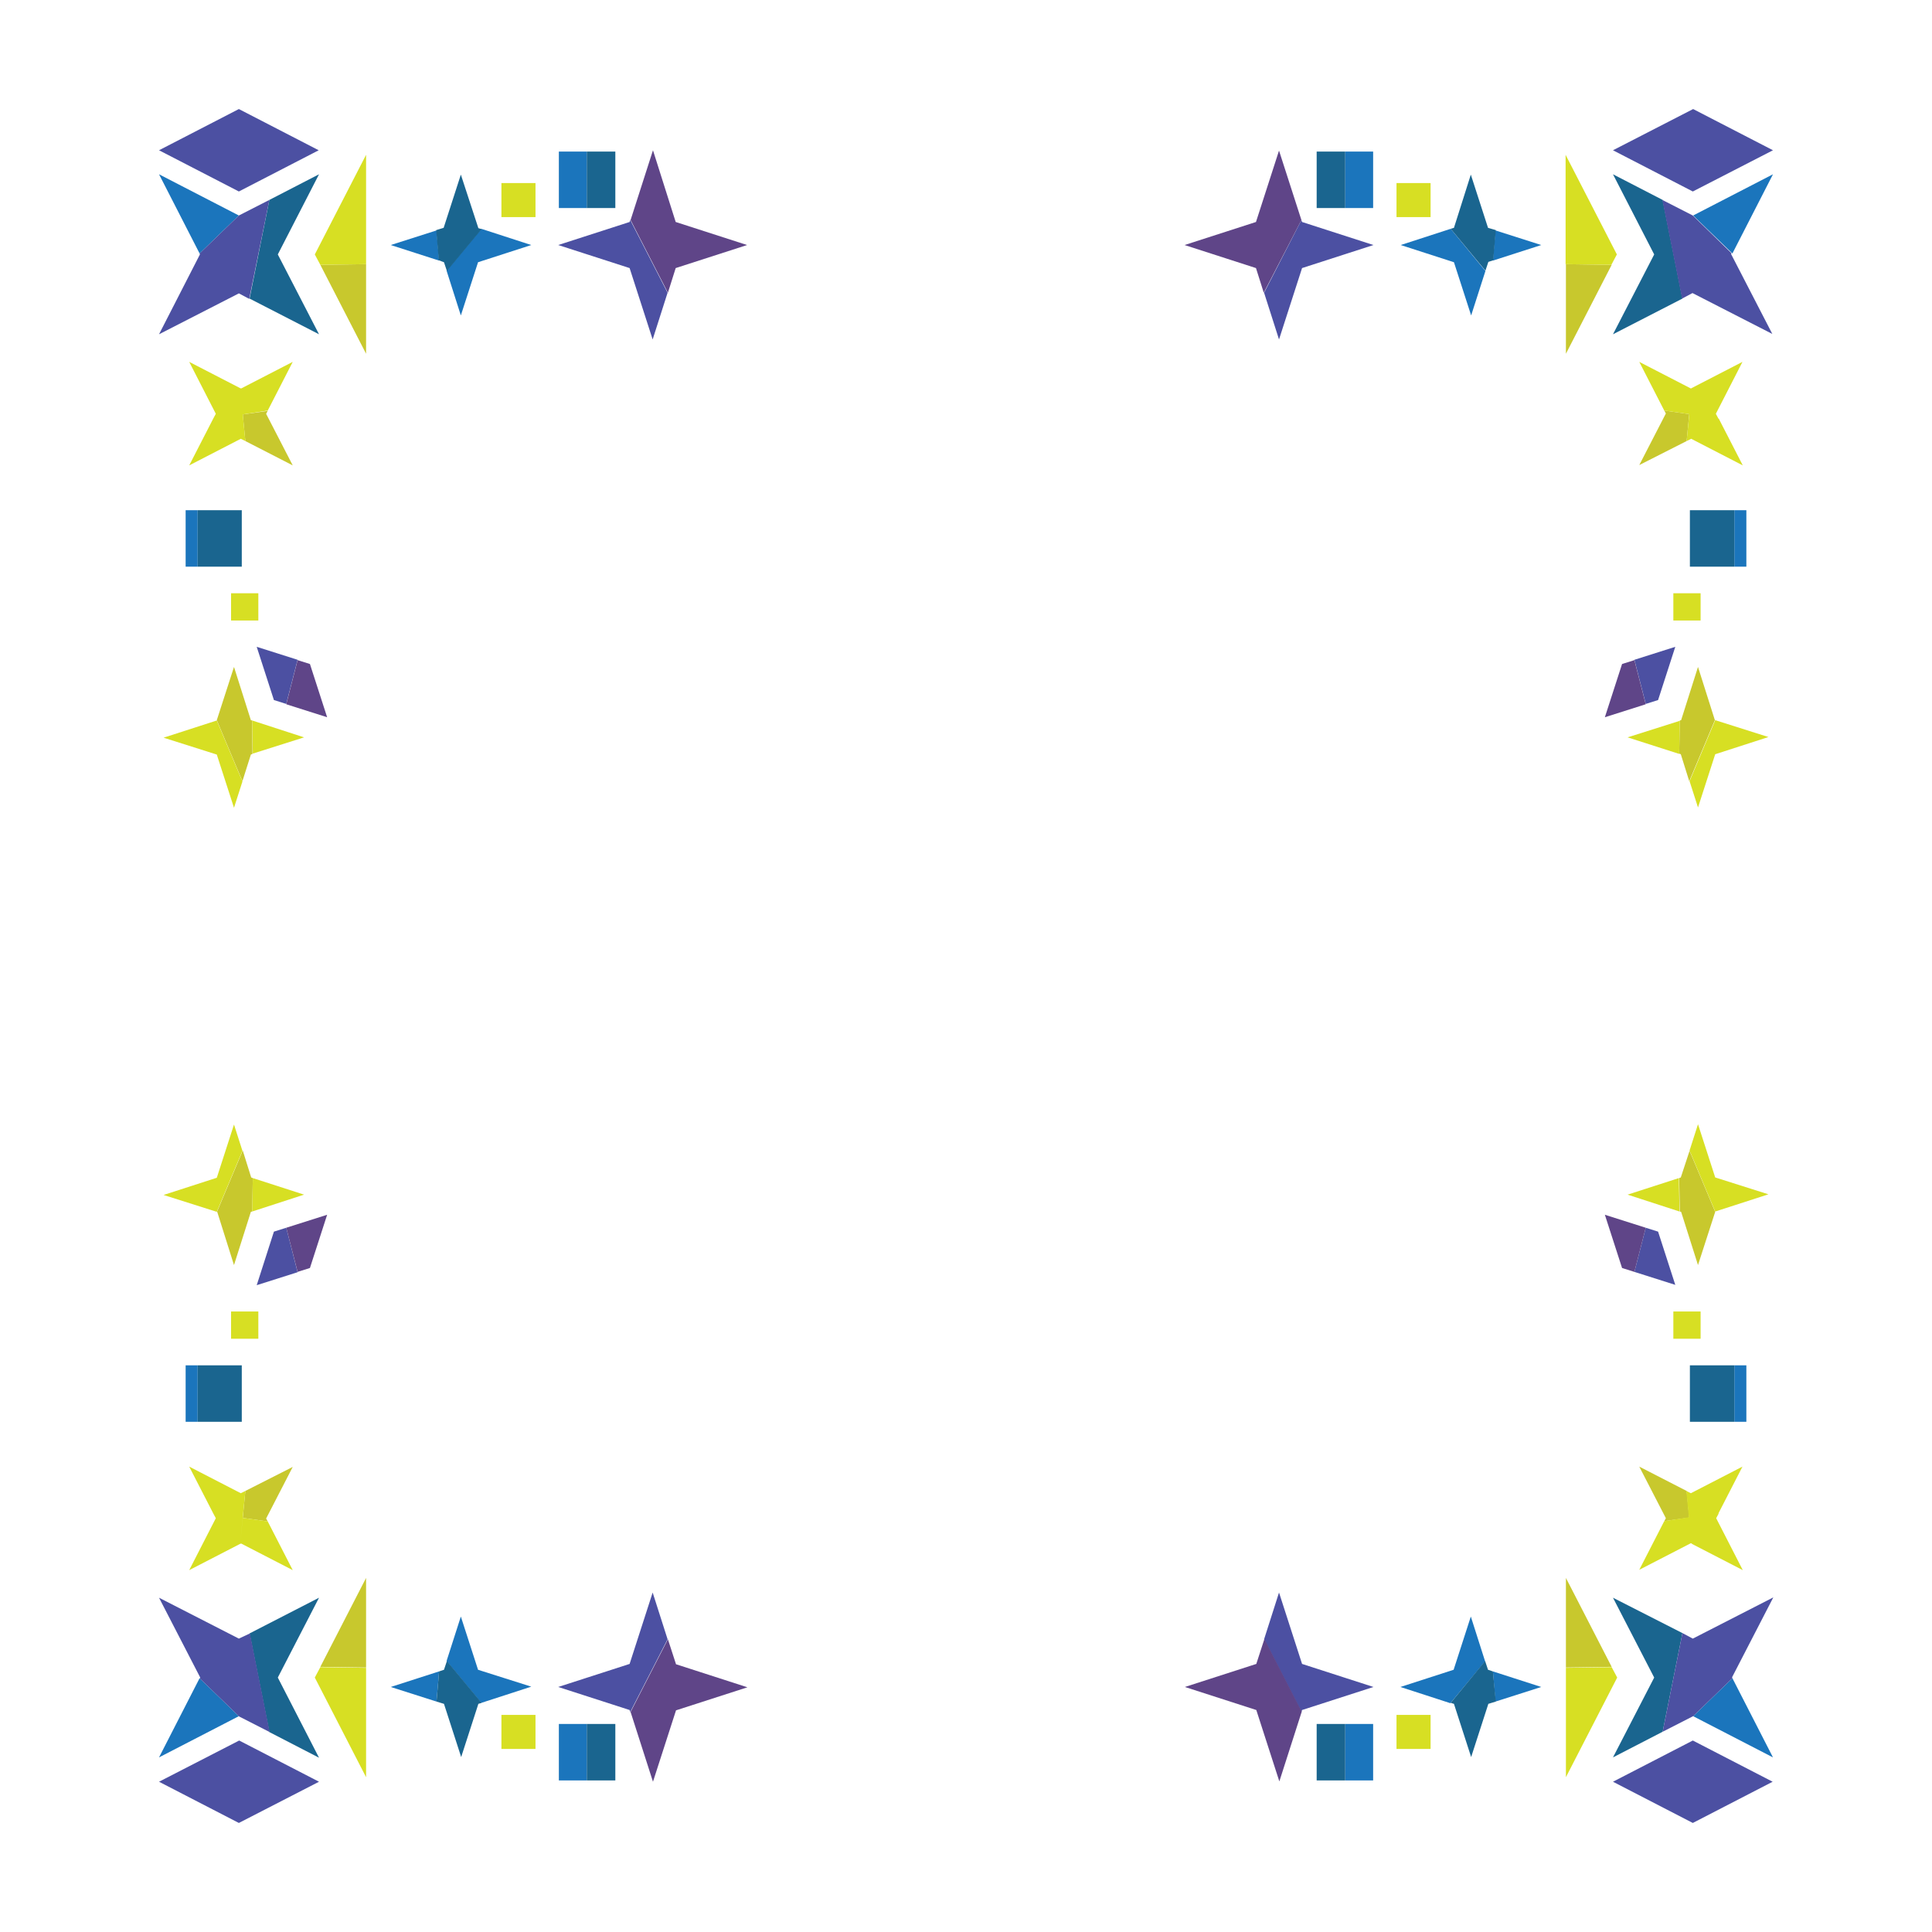 <svg id="Layer_1" xmlns="http://www.w3.org/2000/svg" viewBox="0 0 595.3 595.3"><style>.st0{fill:#1b75bc}.st1{fill:#1a658f}.st2{fill:#4c50a2}.st3{fill:#5f4588}.st4{fill:#c8c82d}.st5{fill:#d7df23}</style><path class="st0" d="M73.6 66.4L61.5 78.1 49 53.7l24.6 12.7zm60.9 4.6l-14.1 4.5 14.9 4.8-.8-9.3zm7.5 26.2l5.3-16.4 16.4-5.3-15.4-5-10.7 12.9 4.4 13.8zm38.8-50.5h-8.6v17.4h8.6V46.7zM57.2 174.6h3.7v-17.4h-3.7v17.4zM49 541.5l24.6-12.7-12.1-11.7L49 541.5zm71.4-21.7l14.1 4.5.8-9.3-14.9 4.8zm26.9-5.3l-5.3-16.4-4.4 13.7 10.7 12.9 15.4-5-16.4-5.2zm24.9 16.7v17.4h8.6v-17.4h-8.6zM60.9 420.7h-3.7v17.4h3.7v-17.4zm485.4-367l-24.6 12.7 12.1 11.7 12.5-24.4zM460 80.3l14.9-4.8-14.1-4.5-.8 9.3zm-28.4-4.8l16.4 5.3 5.3 16.4 4.4-13.7-10.7-13-15.4 5zm-8.5-11.4V46.7h-8.6v17.4h8.6zm111.3 110.5h3.7v-17.4h-3.7v17.4zm11.9 366.9l-12.5-24.4-12.1 11.7 24.6 12.7zm-85.5-17.2l14.1-4.5L460 515l.8 9.3zm-7.6-26.2l-5.3 16.4-16.4 5.3 15.4 5 10.7-12.9-4.4-13.8zm-38.7 50.5h8.6v-17.4h-8.6v17.4zm123.6-127.9h-3.7v17.4h3.7v-17.4z"/><path class="st1" d="M76.9 92L83 61.6l15.3-7.9-12.7 24.7L98.3 103 76.9 92zm59.9-11.2l.9 2.7 10.7-12.9-1-.3-5.4-16.5-5.3 16.4-2.3.7.8 9.3 1.6.6zm52.8-16.7V46.7h-8.8v17.4h8.8zM74.5 174.6v-17.4H60.9v17.4h13.6zm23.8 317.7l-21.4 11 6.1 30.4 15.3 7.9-12.7-24.7 12.7-24.6zm38.5 22.2l-1.5.5-.8 9.3 2.3.7 5.3 16.4 5.3-16.4 1-.3-10.7-12.9-.9 2.7zm44 34.1h8.8v-17.4h-8.8v17.4zM74.5 438.1v-17.4H60.9v17.4h13.6zM497 53.7l12.7 24.7L497 103l21.4-11-6.1-30.4-15.3-7.9zm-38.5 16.5l-5.3-16.4-5.2 16.4-1 .3 10.7 12.9.9-2.7 1.5-.5.8-9.3-2.4-.7zm-44-23.5h-8.8v17.4h8.8V46.7zm106.2 110.5v17.4h13.7v-17.4h-13.7zM497 492.3l12.7 24.6-12.7 24.6 15.3-7.9 6.1-30.4-21.4-10.9zm-38.5 22.2l-.9-2.7-10.6 12.9 1 .3 5.3 16.4 5.3-16.4 2.3-.7-.9-9.3-1.5-.5zm-52.8 16.7v17.4h8.8v-17.4h-8.8zm115-110.5v17.4h13.7v-17.4h-13.7z"/><path class="st2" d="M73.6 59L49 46.3l24.6-12.7 24.6 12.7L73.6 59zm0 31.4l3.2 1.7L83 61.6l-9.4 4.8-12.1 11.7.1.3L49 103l24.6-12.6zm120.4-22l-22 7.1 22 7.1 7.1 22 4.6-14.4-11.5-22.4-.2.6zM79.1 199.3l5.3 16.4 3.8 1.2 3.5-13.6-12.6-4zM49 549l24.6 12.7L98.3 549l-24.6-12.7L49 549zm24.6-44.1L49 492.3l12.7 24.6-.1.3 12.1 11.7 9.4 4.8-6.1-30.4-3.4 1.6zm127.5-14.2l-7.1 22-22 7.1 22 7.1.2.6 11.5-22.4-4.6-14.4zM88.2 378.3l-3.8 1.2-5.3 16.5 12.6-4-3.5-13.7zm458.1-332l-24.6-12.7L497 46.3 521.6 59l24.7-12.7zm-24.7 20.1l-9.4-4.8 6.1 30.4 3.2-1.7 24.6 12.6-12.7-24.6.1-.3-11.9-11.6zM401 67.8l-11.5 22.4 4.6 14.4 7.1-22 22-7.1-22-7.1-.2-.6zm106.1 149.1l3.8-1.2 5.3-16.4-12.6 4 3.5 13.6zM497 549l24.6 12.7 24.6-12.7-24.6-12.7L497 549zm24.6-44.1l-3.2-1.7-6.1 30.4 9.4-4.8 12.1-11.7-.1-.3 12.7-24.6-24.8 12.7zm-127.5-14.2l-4.6 14.4 11.5 22.4.2-.6 22-7.1-22-7.1-7.1-22zm113-112.4l-3.5 13.6 12.6 4-5.3-16.4-3.8-1.2z"/><path class="st3" d="M208.2 68.4l22 7.1-22 7.1-2.4 7.6-11.5-22.4 6.9-21.5 7 22.1zM95.5 204.6l-3.8-1.2-3.5 13.6 12.6 4-5.3-16.4zm110.3 300.5l-11.5 22.4 6.9 21.5 7.1-22 22-7.1-22-7.1-2.5-7.7zM95.5 390.7l5.3-16.4-12.6 4 3.5 13.6 3.8-1.2zM394.1 46.4l-7.1 22-22 7.1 22 7.1 2.4 7.6L401 67.8l-6.9-21.4zm105.7 158.2l-5.3 16.4 12.6-4-3.5-13.6-3.8 1.2zM387.1 512.7l-22 7.1 22 7.1 7.1 22 6.9-21.5-11.5-22.4-2.5 7.7zm107.4-138.4l5.3 16.4 3.8 1.2 3.5-13.6-12.6-4z"/><path class="st4" d="M74.8 127.7l7.7-1.1-.5.9 8.2 15.9-14.6-7.5-.8-8.2zm38-18.7V81.4l-14.1.2 14.1 27.4zM77.3 232.5l.5-.2-.1-10.3-.4-.1-5.2-16.4-5.3 16.4 7.9 18.8 2.6-8.2zm-1.7 226.9l-.8 8.3 7.7 1.1-.5-.9 8.2-15.9-14.6 7.4zm37.2 54.4v-27.6l-14.1 27.4 14.1.2zm-40.7-124l5.2-16.4.4-.1.2-10.3-.5-.2-2.6-8.3-7.9 18.8 5.2 16.5zm447.6-253.9l.8-8.3-7.7-1.1.5.9-8.2 15.9 14.6-7.4zm-37.2-54.5V109l14.1-27.4-14.1-.2zm40.7 124.1l-5.2 16.4-.4.1-.2 10.2.5.2 2.6 8.3 7.9-18.8-5.2-16.4zm-3.5 253.9l-14.6-7.5 8.2 15.9-.5.9 7.7-1.1-.8-8.2zm-37.2 26.8v27.6l14.1-.2-14.1-27.4zm35.4-123.4l-.5.2.2 10.3.4.1 5.2 16.4 5.3-16.4-7.9-18.8-2.7 8.2z"/><path class="st5" d="M71.2 182.8h8.4v8.4h-8.4v-8.4zm83.3-115.9H165V56.4h-10.5v10.5zm-79.7 60.8l-.8-8.1-15.7-8.1 8.2 16-.8 1.5 9.1-1.3zm7.7-1.2l7.7-15-15.9 8.2-.3-.1.8 8.1 7.7-1.2zM65.7 129l-7.4 14.4 15.9-8.2 1.4.7-.8-8.3-9.1 1.4zm33-47.4l14.1-.2V47.7L97 78.4l1.7 3.2zM66.8 232.5l5.3 16.4 2.6-8.1-7.9-18.8-16.4 5.3 16.4 5.2zm26.9-5.3l-16-5.2.2 10.2 15.8-5zM71.2 412.5h8.4v-8.4h-8.4v8.4zm83.3 126.4H165v-10.5h-10.5v10.5zm-88.8-72.6l.8 1.5-8.2 16 15.7-8.1.8-8.1-9.1-1.3zm8.3 9.4l.3-.1 15.9 8.2-7.7-15-7.7-1.1-.8 8zm1.6-16.3l-1.4.7-15.9-8.2 7.4 14.4 9.1 1.3.8-8.2zM97 516.9l15.8 30.7v-33.7l-14.1-.2-1.7 3.2zM66.8 373.4l7.9-18.8-2.6-8.1-5.3 16.4-16.4 5.3 16.4 5.2zm26.9-5.3L77.9 363l-.2 10.3 16-5.2zM524 182.8h-8.4v8.4h8.4v-8.4zM440.8 56.4h-10.5v10.5h10.5V56.4zm88.7 72.6l-.8-1.5 8.2-16-15.7 8.1-.8 8.1 9.1 1.3zm-8.2-9.4l-.3.1-15.9-8.2 7.7 15 7.7 1.1.8-8zm-1.6 16.3l1.4-.7 15.9 8.2-7.4-14.4-9.1-1.3-.8 8.2zm-21.5-57.5l-15.8-30.7v33.7l14.1.2 1.7-3.2zm30.3 143.5l-7.9 18.8 2.6 8.1 5.3-16.4 16.4-5.3-16.4-5.2zm-27 5.3l15.9 5.1.2-10.2-16.1 5.1zM524 412.5v-8.4h-8.4v8.4h8.4zm-93.7 126.4h10.5v-10.5h-10.5v10.5zm90.2-71.3l.8 8.1 15.7 8.1-8.2-16 .8-1.5-9.1 1.3zm-7.7 1.1l-7.7 15 15.9-8.2.3.1-.8-8.1-7.7 1.2zm16.7-2.4l7.4-14.4-15.9 8.2-1.4-.7.8 8.3 9.1-1.4zm-32.9 47.4l-14.1.2v33.7l15.8-30.7-1.7-3.2zm31.9-150.9l-5.3-16.4-2.6 8.1 7.9 18.8 16.4-5.3-16.4-5.2zm-27 5.3l16 5.2-.2-10.3-15.8 5.1z"/></svg>